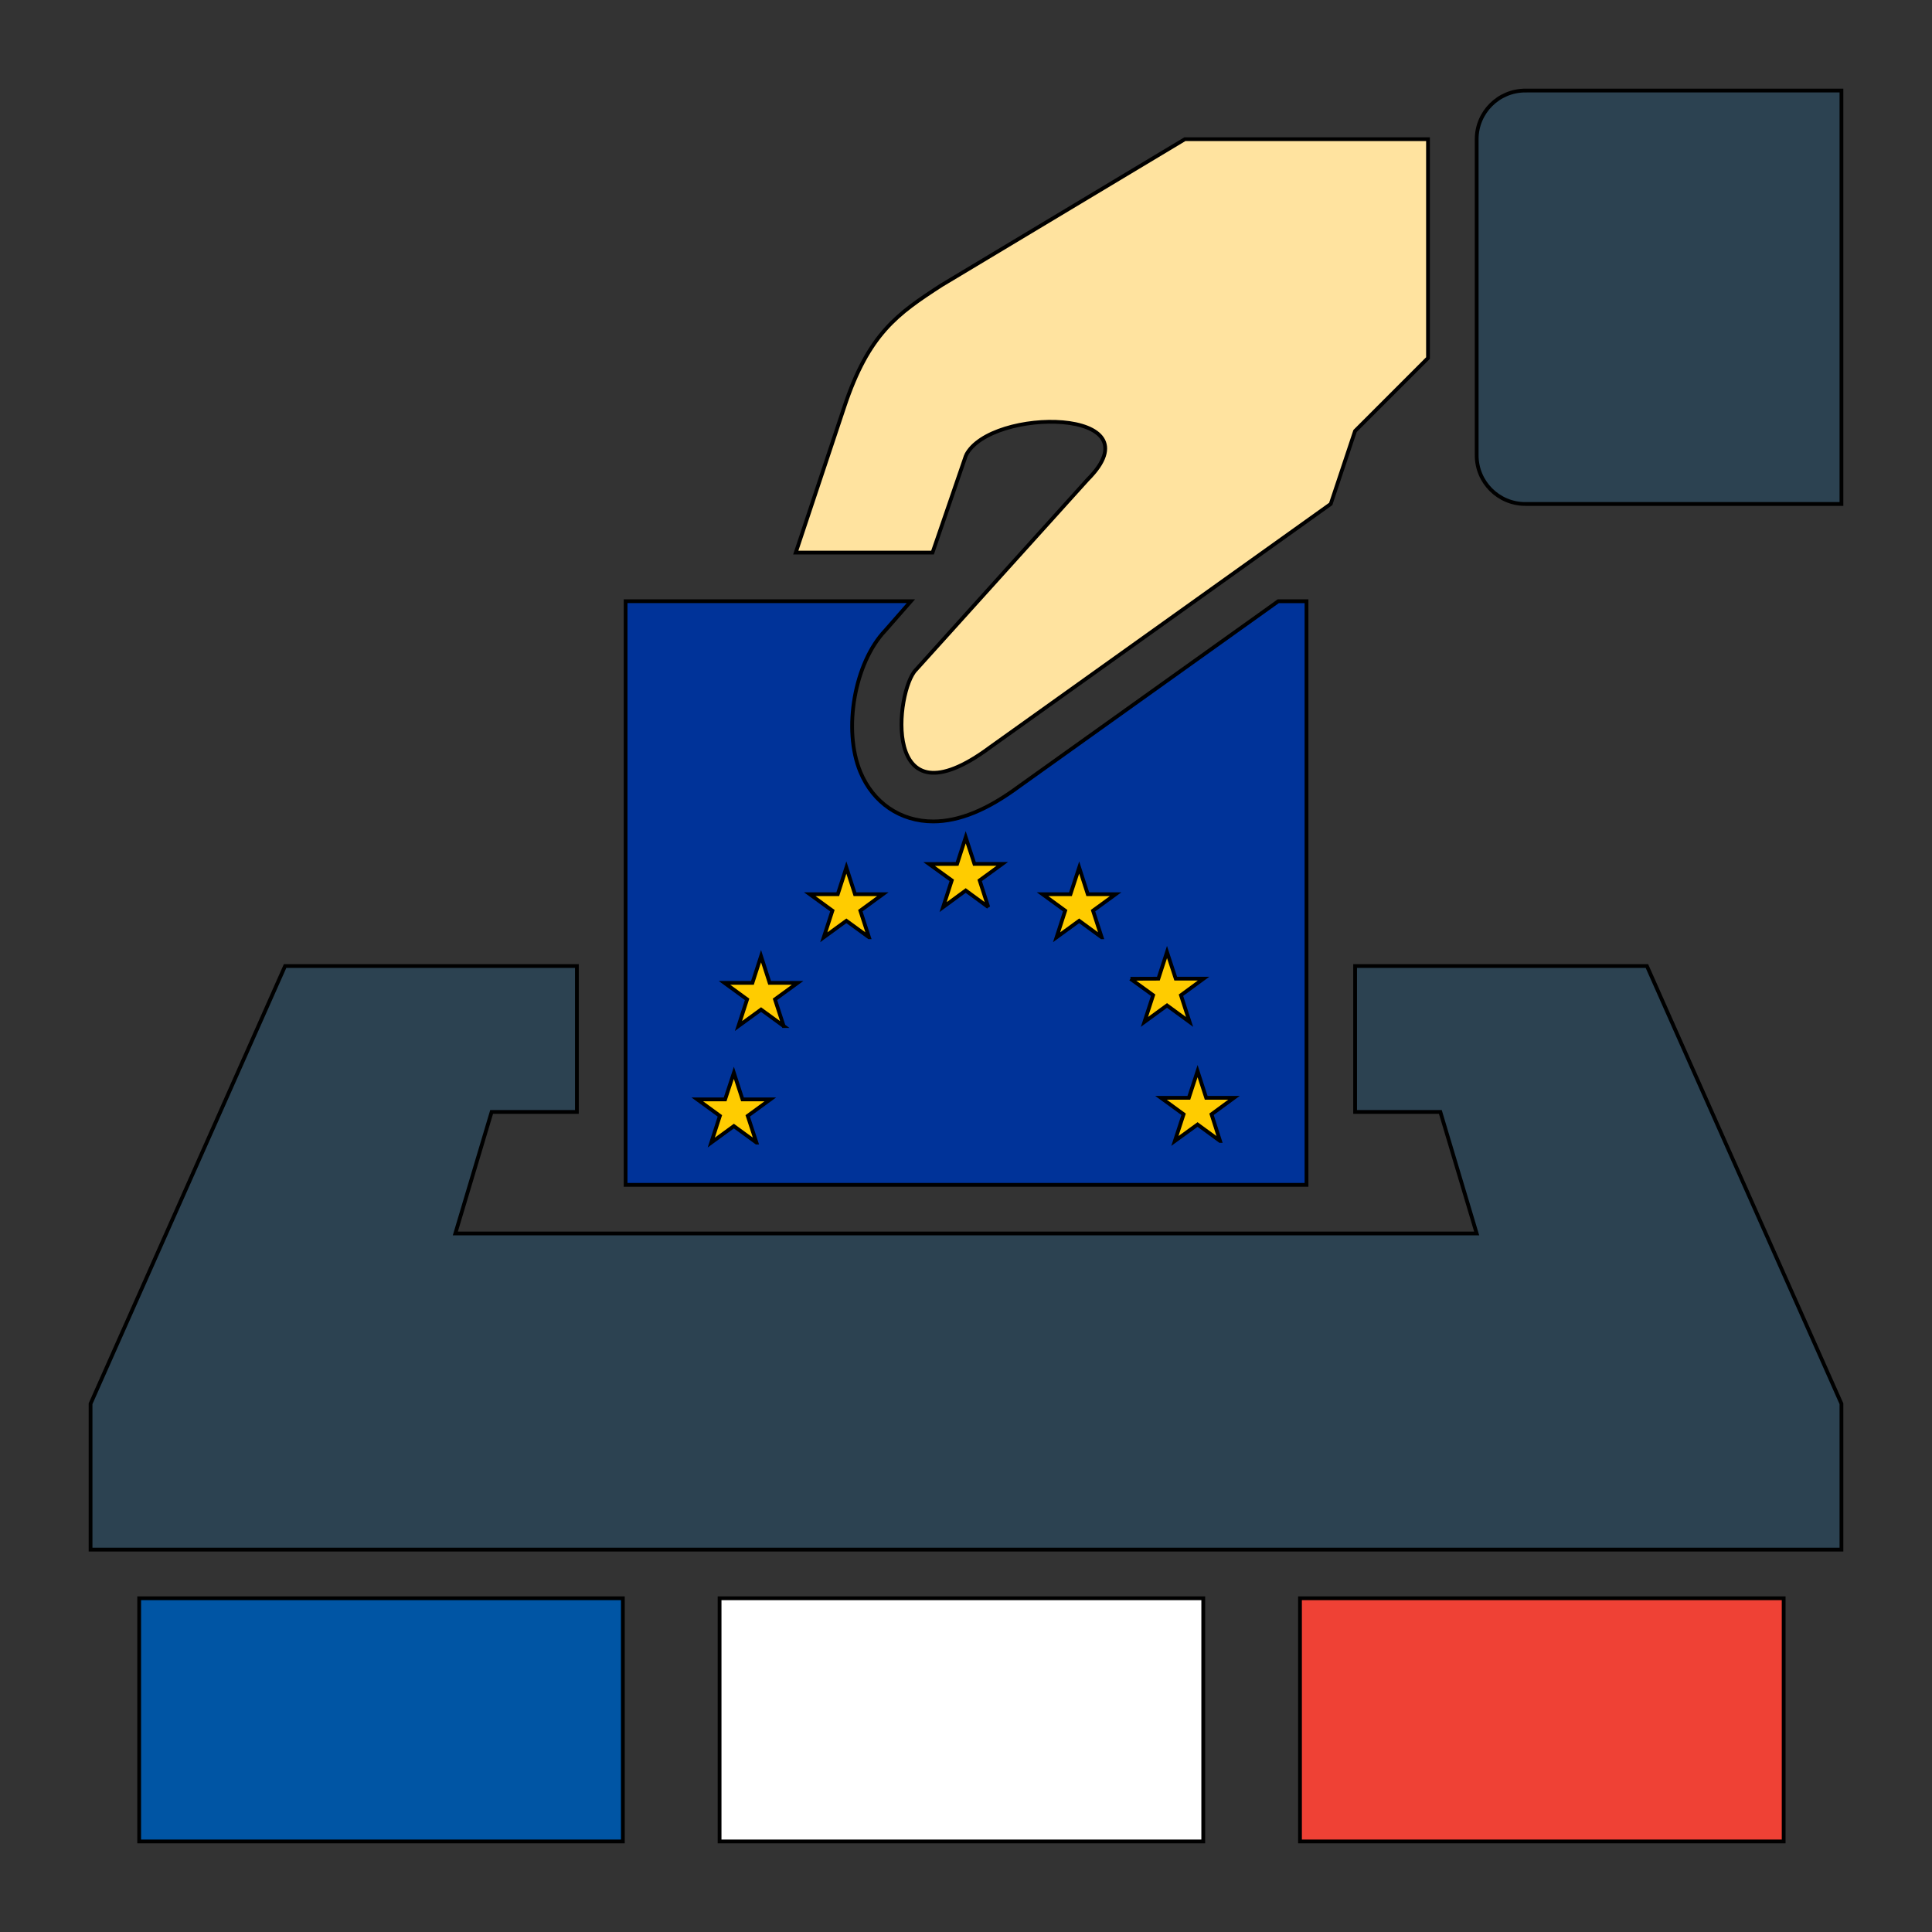 <svg width="512" height="512" xmlns="http://www.w3.org/2000/svg">
 <rect width="100%" height="100%" fill="#333333" stroke="none"/>
 <g>
  <title>background</title>
  <rect x="-1" y="-1" width="514" height="514" id="canvas_background" fill="none"/>
 </g>

 <g>
  <title>Layer 1</title>
  <g stroke="null" id="svg_12">
   <rect stroke="null" id="svg_9" height="85.452" width="162.358" y="221.392" x="174.394" stroke-width="1.5" fill="#ffcc00"/>
   <g stroke="null" id="svg_6">
    <path stroke="null" d="m404.221,23.999c-7.118,0 -12.885,5.772 -12.885,12.89l0,83.78c0,7.118 5.768,12.89 12.885,12.89l83.78,0l0,-109.56l-83.78,0l0,0z" id="svg_1" fill="#2c4251"/>
    <rect stroke="null" x="344.51" y="423.556" width="128.177" height="64.445" id="svg_2" fill="#ef4135"/>
    <path stroke="null" d="m346.23,159.334l-0.009,0l-7.475,0l-68.631,49.026c-8.477,6.283 -15.943,9.326 -22.81,9.326c-8.686,0 -15.906,-4.909 -19.312,-13.131c-4.654,-11.243 -1.522,-28.88 6.547,-37.403c0.793,-0.914 3.322,-3.805 6.853,-7.823l-30.499,0l-17.883,0l-27.223,0l0,154.671l180.45,0l0,-154.666l-0.009,0l0,0zm-145.766,143.456l-5.981,-4.366l-5.99,4.366l2.283,-7.076l-5.986,-4.366l7.378,0l2.315,-7.044l2.283,7.044l7.378,0l-5.99,4.371l2.311,7.071zm7.211,-30.884l-5.986,-4.357l-5.99,4.357l2.288,-7.067l-5.99,-4.366l7.405,0l2.283,-7.076l2.278,7.076l7.405,0l-5.986,4.366l2.292,7.067zm22.611,-23.52l-5.99,-4.362l-5.986,4.362l2.283,-7.048l-5.99,-4.362l7.415,0l2.278,-7.076l2.283,7.076l7.378,0l-5.958,4.362l2.288,7.048zm31.617,-7.999l-5.981,-4.389l-5.986,4.389l2.288,-7.076l-5.99,-4.338l7.405,-0.023l2.283,-7.076l2.311,7.076l7.373,0l-5.986,4.362l2.283,7.076zm30.044,7.999l-5.958,-4.362l-5.986,4.362l2.278,-7.048l-5.981,-4.362l7.382,0l2.311,-7.076l2.278,7.076l7.373,0l-5.981,4.362l2.283,7.048zm7.637,10.997l7.401,-0.028l2.283,-7.053l2.311,7.053l7.373,0l-5.986,4.385l2.283,7.076l-5.981,-4.362l-5.981,4.362l2.301,-7.076l-6.004,-4.357zm23.738,42.981l-5.953,-4.357l-6.013,4.357l2.306,-7.067l-5.986,-4.366l7.382,0l2.311,-7.076l2.283,7.076l7.368,0l-5.953,4.366l2.255,7.067z" id="svg_3" fill="#003399"/>
    <polygon stroke="null" points="359.115,256.005 359.115,294.675 381.708,294.675 391.336,326.886 256,326.886 120.664,326.886 130.288,294.675 152.885,294.675 152.885,256.005 75.554,256.005 23.999,372.001 23.999,410.666 488.001,410.666 488.001,372.001 436.446,256.005 " id="svg_4" fill="#2c4251"/>
    <path stroke="null" d="m255.995,120.664c6.445,-12.89 51.282,-12.612 32.22,6.445l-45.495,50.409c-5.308,5.313 -9.549,42.243 19.715,20.481l90.221,-64.445l6.45,-19.335l19.33,-19.335l0,-57.996l-64.436,0l-64.445,38.665c-11.762,7.61 -19.335,12.885 -25.785,32.22c-3.216,9.665 -12.885,38.665 -12.885,38.665l36.248,0l8.862,-25.775z" id="svg_5" fill="#ffe39f"/>
    <rect stroke="null" x="190.697" y="423.556" width="128.177" height="64.445" id="svg_7" fill="#ffffff"/>
    <rect stroke="null" x="36.884" y="423.556" width="128.177" height="64.445" id="svg_8" fill="#0055a4"/>
   </g>
  </g>
 </g>
</svg>